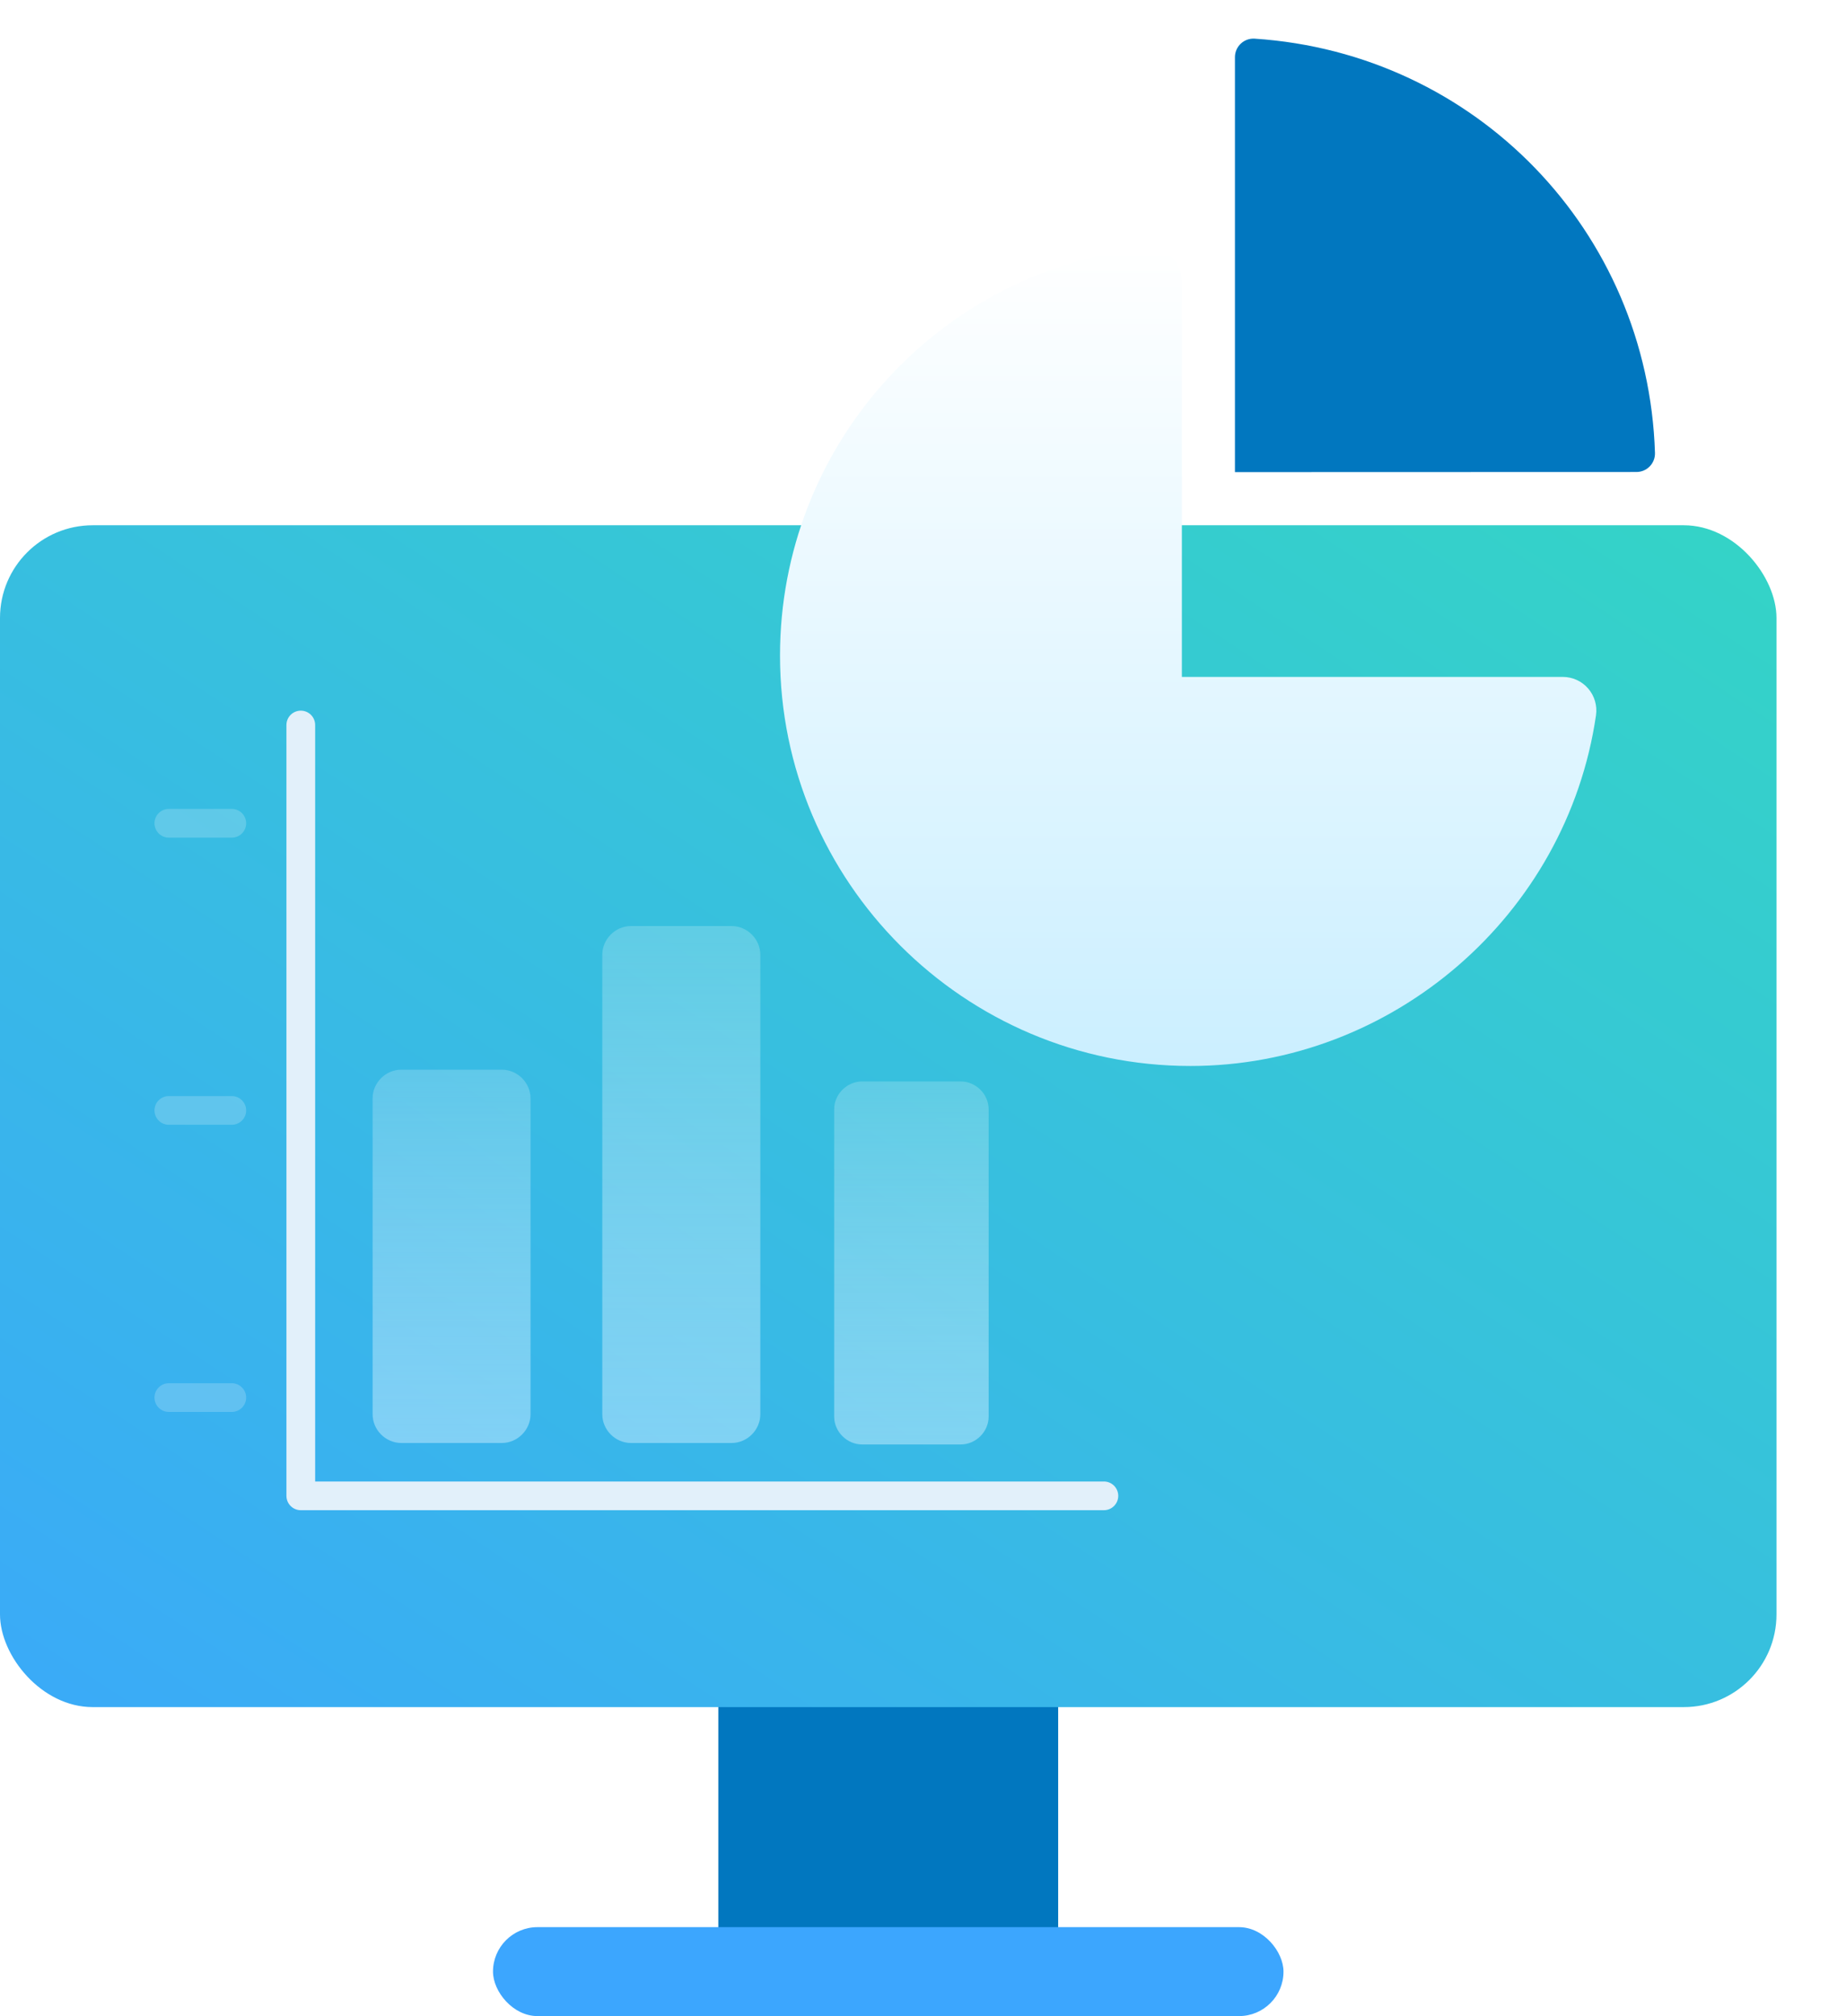 <svg width="239" height="261" viewBox="0 0 239 261" fill="none" xmlns="http://www.w3.org/2000/svg">
<rect x="93" y="219" width="44" height="34" fill="#0177BF"/>
<rect x="63.828" y="249.486" width="102.345" height="11.514" rx="5.757" fill="#3CA6FE"/>
<rect y="68" width="230" height="153" rx="12" fill="url(#paint0_linear_1_217)"/>
<path d="M38.951 92C38.705 91.999 38.462 92.047 38.235 92.14C38.008 92.234 37.802 92.371 37.629 92.544C37.455 92.718 37.318 92.924 37.224 93.151C37.131 93.378 37.083 93.621 37.084 93.866V193.642C37.083 193.888 37.131 194.131 37.224 194.358C37.318 194.584 37.455 194.791 37.629 194.964C37.802 195.138 38.008 195.275 38.235 195.368C38.462 195.462 38.705 195.509 38.951 195.509H142.912C143.157 195.509 143.4 195.462 143.627 195.368C143.854 195.275 144.06 195.138 144.233 194.964C144.407 194.791 144.544 194.584 144.638 194.358C144.731 194.131 144.779 193.888 144.778 193.642C144.777 193.398 144.728 193.156 144.634 192.931C144.54 192.706 144.402 192.501 144.229 192.329C144.055 192.157 143.85 192.021 143.624 191.929C143.398 191.836 143.156 191.789 142.912 191.79H40.803V93.866C40.804 93.622 40.757 93.38 40.664 93.154C40.572 92.928 40.436 92.723 40.264 92.549C40.092 92.376 39.887 92.238 39.662 92.144C39.436 92.05 39.195 92.001 38.951 92Z" fill="#E2F0FA"/>
<path d="M98.438 183.09C98.438 185.117 96.747 186.808 94.719 186.808H81.696C79.669 186.808 77.978 185.117 77.978 183.09V123.603C77.978 121.575 79.669 119.884 81.696 119.884H94.719C96.747 119.884 98.438 121.575 98.438 123.603V183.09Z" fill="url(#paint1_linear_1_217)"/>
<path d="M68.687 183.09C68.687 185.117 66.996 186.808 64.969 186.808H51.96C49.932 186.808 48.241 185.117 48.241 183.09V142.197C48.241 140.169 49.932 138.478 51.96 138.478H64.969C66.996 138.478 68.687 140.169 68.687 142.197V183.09Z" fill="url(#paint2_linear_1_217)"/>
<path d="M128 183.384C128 185.355 126.346 187 124.363 187H111.638C109.655 187 108 185.355 108 183.384V143.616C108 141.645 109.655 140 111.638 140H124.363C126.346 140 128 141.645 128 143.616V183.384Z" fill="url(#paint3_linear_1_217)"/>
<path d="M21.852 104.721C21.362 104.722 20.892 104.918 20.544 105.265C20.197 105.612 20.002 106.082 20 106.573C19.999 106.817 20.046 107.059 20.139 107.285C20.231 107.511 20.368 107.717 20.54 107.89C20.712 108.064 20.916 108.201 21.141 108.295C21.367 108.39 21.608 108.439 21.852 108.44H30.017C30.262 108.439 30.503 108.39 30.729 108.295C30.954 108.201 31.158 108.064 31.33 107.89C31.502 107.717 31.639 107.511 31.731 107.285C31.824 107.059 31.871 106.817 31.87 106.573C31.868 106.082 31.672 105.612 31.326 105.265C30.978 104.918 30.508 104.722 30.017 104.721H21.852Z" fill="white" fill-opacity="0.2"/>
<path d="M21.852 141.895C21.608 141.896 21.367 141.945 21.141 142.039C20.916 142.133 20.712 142.271 20.54 142.444C20.368 142.618 20.231 142.823 20.139 143.049C20.046 143.275 19.999 143.517 20 143.761C20.002 144.252 20.197 144.722 20.544 145.069C20.892 145.416 21.362 145.612 21.852 145.614H30.017C30.508 145.612 30.978 145.416 31.326 145.069C31.672 144.722 31.868 144.252 31.87 143.761C31.871 143.517 31.824 143.275 31.731 143.049C31.639 142.823 31.502 142.618 31.33 142.444C31.158 142.271 30.954 142.133 30.729 142.039C30.503 141.945 30.262 141.896 30.017 141.895H21.852Z" fill="white" fill-opacity="0.2"/>
<path d="M21.852 179.069C21.608 179.07 21.367 179.119 21.141 179.213C20.916 179.307 20.712 179.445 20.54 179.618C20.368 179.792 20.231 179.997 20.139 180.223C20.046 180.449 19.999 180.691 20 180.935C20.002 181.426 20.197 181.896 20.544 182.243C20.892 182.59 21.362 182.786 21.852 182.788H30.017C30.508 182.786 30.978 182.59 31.326 182.243C31.672 181.896 31.868 181.426 31.87 180.935C31.871 180.691 31.824 180.449 31.731 180.223C31.639 179.997 31.502 179.792 31.33 179.618C31.158 179.445 30.954 179.307 30.729 179.213C30.503 179.119 30.262 179.07 30.017 179.069H21.852Z" fill="white" fill-opacity="0.2"/>
<g filter="url(#filter0_d_1_217)">
<path d="M202.334 67.633H153.016V16.416C153.016 15.182 152.49 14.002 151.568 13.177C150.644 12.355 149.405 11.953 148.186 12.103C121.279 15.145 100.987 37.828 100.987 64.867C100.987 94.167 124.825 118 154.123 118C180.29 118 202.864 98.483 206.633 72.598C206.811 71.354 206.443 70.085 205.617 69.133C204.793 68.181 203.594 67.633 202.334 67.633Z" fill="url(#paint4_linear_1_217)"/>
</g>
<path d="M162.443 5.006C161.774 4.96 161.128 5.195 160.646 5.648C160.161 6.103 159.887 6.736 159.887 7.4V61.12L211.871 61.104C212.521 61.104 213.143 60.84 213.593 60.375C214.045 59.907 214.289 59.279 214.268 58.63C213.357 29.943 191.076 6.889 162.443 5.006Z" fill="#0177BF"/>
<defs>
<filter id="filter0_d_1_217" x="68.987" y="0.072" width="169.689" height="169.928" filterUnits="userSpaceOnUse" color-interpolation-filters="sRGB">
<feFlood flood-opacity="0" result="BackgroundImageFix"/>
<feColorMatrix in="SourceAlpha" type="matrix" values="0 0 0 0 0 0 0 0 0 0 0 0 0 0 0 0 0 0 127 0" result="hardAlpha"/>
<feOffset dy="20"/>
<feGaussianBlur stdDeviation="16"/>
<feComposite in2="hardAlpha" operator="out"/>
<feColorMatrix type="matrix" values="0 0 0 0 0.106 0 0 0 0 0.106 0 0 0 0 0.314 0 0 0 0.16 0"/>
<feBlend mode="normal" in2="BackgroundImageFix" result="effect1_dropShadow_1_217"/>
<feBlend mode="normal" in="SourceGraphic" in2="effect1_dropShadow_1_217" result="shape"/>
</filter>
<linearGradient id="paint0_linear_1_217" x1="230" y1="18" x2="47.213" y2="294.69" gradientUnits="userSpaceOnUse">
<stop stop-color="#33DBBE"/>
<stop offset="1" stop-color="#3BA4FF"/>
</linearGradient>
<linearGradient id="paint1_linear_1_217" x1="88.208" y1="119.884" x2="88.208" y2="186.808" gradientUnits="userSpaceOnUse">
<stop stop-color="white" stop-opacity="0.2"/>
<stop offset="1" stop-color="#C8EDFF" stop-opacity="0.5"/>
</linearGradient>
<linearGradient id="paint2_linear_1_217" x1="58.464" y1="138.478" x2="58.464" y2="186.808" gradientUnits="userSpaceOnUse">
<stop stop-color="white" stop-opacity="0.2"/>
<stop offset="1" stop-color="#C8EDFF" stop-opacity="0.5"/>
</linearGradient>
<linearGradient id="paint3_linear_1_217" x1="118" y1="140" x2="118" y2="187" gradientUnits="userSpaceOnUse">
<stop stop-color="white" stop-opacity="0.2"/>
<stop offset="1" stop-color="#C8EDFF" stop-opacity="0.5"/>
</linearGradient>
<linearGradient id="paint4_linear_1_217" x1="153.832" y1="12.072" x2="153.832" y2="118" gradientUnits="userSpaceOnUse">
<stop stop-color="white"/>
<stop offset="1" stop-color="#CBEFFF"/>
</linearGradient>
</defs>
</svg>
